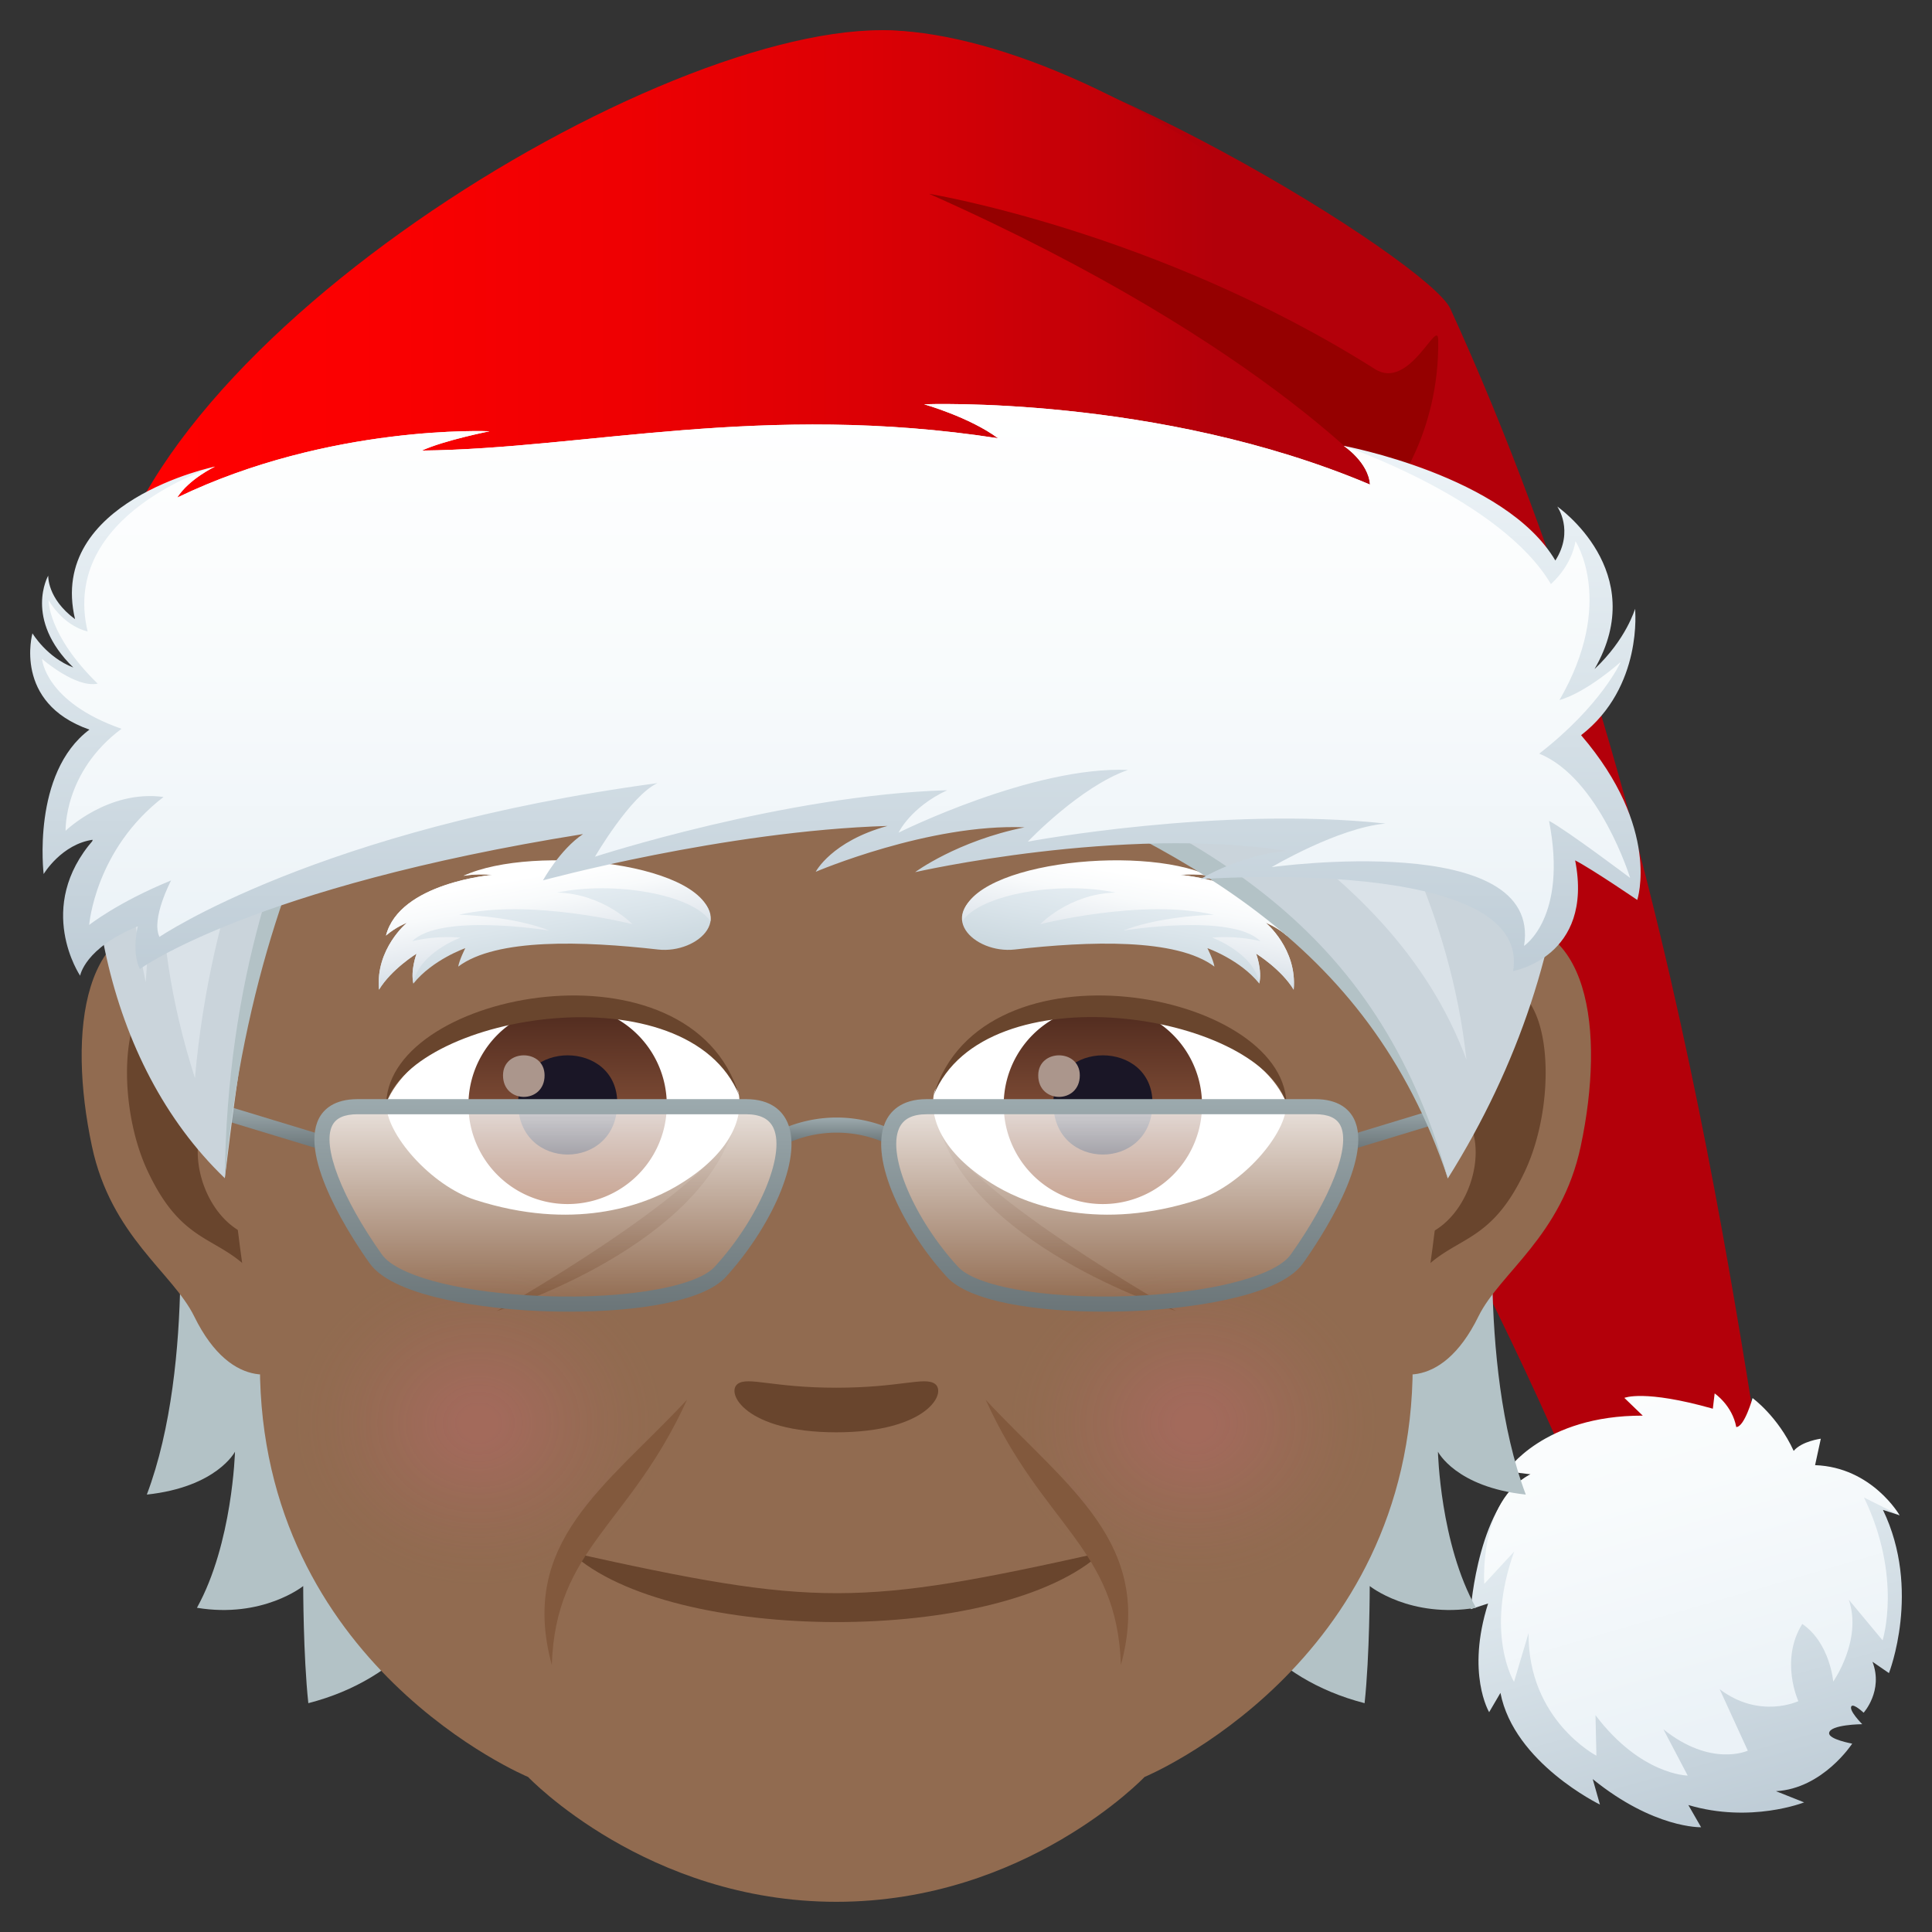 <svg xmlns="http://www.w3.org/2000/svg" xml:space="preserve" style="enable-background:new 0 0 64 64" viewBox="0 0 64 64"><rect x="0" y="0" width="64" height="64" fill="#333333" stroke="none"/><path d="M58.961 52.18c-1.167-6.021-3.155-24.997-10.915-41.952C47.333 8.669 34.944 1 29.204 1c0 12.369 15.832 29.343 24.347 51.489.728 1.895 5.655.954 5.41-.309z" style="fill:#b3000a"/><linearGradient id="a" x1="-2306.359" x2="-2312.433" y1="380.435" y2="365.779" gradientTransform="rotate(6.91 1527.288 19802.194)" gradientUnits="userSpaceOnUse"><stop offset="0" style="stop-color:#beccd6"/><stop offset=".54" style="stop-color:#dbe5eb"/><stop offset="1" style="stop-color:#f0f6fa"/></linearGradient><path d="M50.701 48.838c-1.725.894-1.98 4.467-1.98 4.467l.574-.187c-.735 2.317.035 3.6.035 3.6l.374-.639C50.156 58.402 53 59.778 53 59.778l-.239-.843c2.029 1.645 3.59 1.595 3.59 1.595l-.422-.736c2.064.614 3.835-.088 3.835-.088l-.933-.371c1.556-.085 2.526-1.575 2.526-1.575s-.783-.14-.765-.35c.023-.285 1.097-.294 1.097-.294s-.473-.474-.353-.6c.079-.082.399.22.399.22s.661-.729.293-1.688l.546.375s1.082-2.752-.199-5.406l.554.18c-5.425-3.608-12.227-1.36-12.227-1.36z" style="fill:url(#a)"/><linearGradient id="b" x1="-2307.082" x2="-2313.259" y1="377.202" y2="362.725" gradientTransform="rotate(6.91 1527.288 19802.194)" gradientUnits="userSpaceOnUse"><stop offset="0" style="stop-color:#ebf2f7"/><stop offset=".516" style="stop-color:#f8fbfc"/><stop offset="1" style="stop-color:#fff"/></linearGradient><path d="M57.516 47.274c-.132-.72-.716-1.115-.716-1.115l-.06.506c-2.283-.646-2.931-.358-2.931-.358l.609.588c-3.296-.01-4.513 1.846-4.513 1.846l.796.097c-1.725.895-1.533 3.63-1.533 3.63l.992-1.072c-.984 2.732-.006 4.318-.006 4.318l.482-1.617c-.026 2.882 2.247 4.062 2.247 4.062l-.03-1.341c1.504 1.989 3.054 2 3.054 2l-.805-1.533c1.59 1.274 2.796.707 2.796.707l-.932-2.035c1.327 1.005 2.607.396 2.607.396s-.623-1.353.13-2.558c.92.632 1.025 1.909 1.025 1.909s.97-1.375.516-2.711l1.119 1.345s.665-2.078-.616-4.732l1.181.591s-.912-1.594-2.801-1.662l.19-.876s-.628.08-.899.404c-.526-1.147-1.362-1.75-1.362-1.75s-.266.953-.54.96z" style="fill:url(#b)"/><path d="M5.844 38.65s.67 6.49-.98 10.86c2.32-.25 2.92-1.42 2.92-1.42s-.08 3.04-1.26 5.17c2.18.36 3.52-.72 3.52-.72s0 2.3.17 3.88c6.35-1.64 5.97-9.03 5.97-9.03l-10.34-8.74zm44.7 10.86c-1.65-4.38-.98-10.86-.98-10.86l-10.33 8.74s-.38 7.39 5.97 9.03c.17-1.58.17-3.88.17-3.88s1.34 1.08 3.52.72c-1.19-2.12-1.26-5.17-1.26-5.17s.59 1.17 2.91 1.42z" style="fill:#b3c2c6"/><path d="M49.34 30.564c-3.35.406-5.769 11.62-3.663 14.58.295.413 2.021 1.073 3.3-1.54.71-1.445 2.755-2.652 3.387-5.634.813-3.824.307-7.808-3.025-7.406zm-43.268 0c3.35.406 5.768 11.62 3.66 14.58-.295.413-2.021 1.073-3.3-1.54-.71-1.445-2.754-2.652-3.387-5.634-.813-3.824-.305-7.81 3.027-7.406z" style="fill:#916b50"/><path d="M49.247 32.716c-.873.273-1.826 1.605-2.344 3.818 3.055-.656 2.292 4.432-.363 4.525.024.512.059 1.04.121 1.592 1.28-1.855 2.578-1.11 3.865-3.875 1.16-2.49.885-6.74-1.279-6.06zm-40.741 3.81c-.518-2.207-1.47-3.539-2.342-3.81-2.164-.681-2.442 3.57-1.281 6.06 1.287 2.766 2.586 2.02 3.867 3.875a23.21 23.21 0 0 0 .119-1.594c-2.627-.125-3.379-5.15-.363-4.53z" style="fill:#69452d"/><path d="M27.705 9C.343 9 8.61 45.22 8.61 45.22c0 9.959 8.883 13.644 8.883 13.644S21.426 63 27.705 63c6.28 0 10.21-4.136 10.21-4.136s8.883-3.685 8.883-13.643c0 0 8.271-36.221-19.093-36.221z" style="fill:#916b50"/><radialGradient id="c" cx="71.681" cy="94.563" r="5.93" gradientTransform="matrix(1.032 0 0 .909 -58.117 -38.812)" gradientUnits="userSpaceOnUse"><stop offset=".1" style="stop-color:#ff6399;stop-opacity:.4"/><stop offset=".267" style="stop-color:#fb6396;stop-opacity:.326"/><stop offset=".44" style="stop-color:#ee648e;stop-opacity:.249"/><stop offset=".616" style="stop-color:#da6680;stop-opacity:.171"/><stop offset=".794" style="stop-color:#bd686d;stop-opacity:.092"/><stop offset=".972" style="stop-color:#986b54;stop-opacity:.013"/><stop offset="1" style="stop-color:#916b50;stop-opacity:0"/></radialGradient><path d="M15.858 41.72c3.379 0 6.12 2.413 6.12 5.387 0 2.977-2.741 5.389-6.12 5.389-3.38 0-6.12-2.412-6.12-5.389 0-2.974 2.74-5.388 6.12-5.388z" style="opacity:.4;fill:url(#c)"/><radialGradient id="d" cx="94.639" cy="94.563" r="5.93" gradientTransform="matrix(1.032 0 0 .909 -58.117 -38.812)" gradientUnits="userSpaceOnUse"><stop offset=".1" style="stop-color:#ff6399;stop-opacity:.4"/><stop offset=".267" style="stop-color:#fb6396;stop-opacity:.326"/><stop offset=".44" style="stop-color:#ee648e;stop-opacity:.249"/><stop offset=".616" style="stop-color:#da6680;stop-opacity:.171"/><stop offset=".794" style="stop-color:#bd686d;stop-opacity:.092"/><stop offset=".972" style="stop-color:#986b54;stop-opacity:.013"/><stop offset="1" style="stop-color:#916b50;stop-opacity:0"/></radialGradient><path d="M39.551 41.72c3.378 0 6.12 2.413 6.12 5.387 0 2.978-2.741 5.389-6.12 5.389-3.38 0-6.12-2.411-6.12-5.389 0-2.974 2.74-5.388 6.12-5.388z" style="opacity:.4;fill:url(#d)"/><path d="M30.967 45.84c-.346-.243-1.156.13-3.264.13-2.105 0-2.916-.373-3.261-.13-.414.29.244 1.607 3.261 1.607 3.018 0 3.68-1.314 3.264-1.608z" style="fill:#69452d"/><path d="M31.155 37.496c1.369 3.933 7.802 5.933 7.802 5.933s-6.755-3.804-7.802-5.933zM16.454 43.43s6.414-1.96 7.802-5.934c-1.047 2.129-7.802 5.933-7.802 5.933z" style="fill:#82593d"/><path d="M24.457 36.16c.207.947-.343 2.137-2.066 3.145-1.096.64-3.416 1.484-6.654.441-1.45-.469-2.975-2.188-2.942-3.213 1.414-3.338 9.703-4.535 11.662-.373z" style="fill:#fff"/><linearGradient id="e" x1="-425.561" x2="-425.561" y1="476.194" y2="477.194" gradientTransform="matrix(6.57 0 0 -6.57 2814.782 3168.527)" gradientUnits="userSpaceOnUse"><stop offset="0" style="stop-color:#a6694a"/><stop offset="1" style="stop-color:#4f2a1e"/></linearGradient><path d="M18.803 33.316a3.285 3.285 0 1 1 0 6.57 3.285 3.285 0 0 1 0-6.57z" style="fill:url(#e)"/><path d="M17.163 36.54c0 2.274 3.285 2.274 3.285 0 0-2.108-3.285-2.108-3.285 0z" style="fill:#1a1626"/><path d="M16.663 35.623c0 .951 1.377.951 1.377 0 0-.885-1.377-.885-1.377 0z" style="fill:#ab968c"/><path d="M24.485 36.285c-1.703-4.156-10.707-2.732-11.69.248.137-3.717 10.084-5.566 11.69-.248z" style="fill:#69452d"/><path d="M30.951 36.16c-.207.947.344 2.137 2.069 3.145 1.093.64 3.414 1.484 6.652.441 1.453-.467 2.975-2.188 2.942-3.213-1.412-3.338-9.702-4.535-11.662-.373z" style="fill:#fff"/><linearGradient id="f" x1="-425.561" x2="-425.561" y1="476.194" y2="477.194" gradientTransform="matrix(6.57 0 0 -6.57 2832.512 3168.527)" gradientUnits="userSpaceOnUse"><stop offset="0" style="stop-color:#a6694a"/><stop offset="1" style="stop-color:#4f2a1e"/></linearGradient><path d="M36.533 33.316a3.285 3.285 0 1 1 .001 6.57 3.285 3.285 0 0 1 0-6.57z" style="fill:url(#f)"/><path d="M34.893 36.54c0 2.274 3.285 2.274 3.285 0 0-2.108-3.285-2.108-3.285 0z" style="fill:#1a1626"/><path d="M34.393 35.623c0 .951 1.377.951 1.377 0 0-.885-1.377-.885-1.377 0z" style="fill:#ab968c"/><path d="M30.926 36.285c1.701-4.154 10.701-2.75 11.688.248-.137-3.717-10.082-5.566-11.688-.248zm-12.017 15.14c3.28 3.06 14.27 3.096 17.593 0-8.035 1.79-9.45 1.813-17.593 0z" style="fill:#69452d"/><path d="M22.758 46.369c-2.695 2.89-5.588 4.697-4.478 8.79.119-3.886 2.582-4.618 4.478-8.79zm14.373 8.789c1.102-4.049-1.758-5.871-4.478-8.787 1.894 4.176 4.355 4.902 4.478 8.787z" style="fill:#82593d"/><linearGradient id="g" x1="37.254" x2="37.897" y1="32.176" y2="28.526" gradientUnits="userSpaceOnUse"><stop offset="0" style="stop-color:#cad7de"/><stop offset=".417" style="stop-color:#dbe5eb"/><stop offset="1" style="stop-color:#f0f6fa"/></linearGradient><path d="M33.612 31.454c2.465-.28 5.357-.383 6.618.566-.039-.23-.233-.61-.233-.61s1.082.378 1.718 1.172c.103-.444-.105-.992-.105-.992s.834.516 1.245 1.195c.124-1.354-.928-2.22-.928-2.22s.374.146.696.427c-.448-1.749-3.525-2.01-3.525-2.01s.454-.055.958.03c-2.654-.938-5.822-.3-7.188.334-2.015.936-.588 2.259.744 2.108z" style="fill:url(#g)"/><linearGradient id="h" x1="37.325" x2="37.91" y1="31.81" y2="28.488" gradientUnits="userSpaceOnUse"><stop offset="0" style="stop-color:#d4dee6"/><stop offset=".248" style="stop-color:#e6ebf0"/><stop offset=".597" style="stop-color:#f8fafb"/><stop offset=".842" style="stop-color:#fff"/></linearGradient><path d="M31.874 30.52c.605-.906 3.236-1.342 5.08-.952-1.529.036-2.494 1.047-2.494 1.047s3.358-.86 5.747-.314c-1.988.075-2.991.525-2.991.525s3.594-.587 4.536.351c-.848-.203-1.598-.117-1.598-.117s1.4.513 1.561 1.522c.103-.444-.105-.992-.105-.992s.834.516 1.245 1.195c.124-1.354-.928-2.22-.928-2.22s.373.146.696.427c-.448-1.749-3.525-2.01-3.525-2.01s.454-.055.957.03c-2.332-1.077-8.289-.403-8.18 1.507z" style="fill:url(#h)"/><linearGradient id="i" x1="18.156" x2="17.512" y1="32.176" y2="28.526" gradientUnits="userSpaceOnUse"><stop offset="0" style="stop-color:#cad7de"/><stop offset=".417" style="stop-color:#dbe5eb"/><stop offset="1" style="stop-color:#f0f6fa"/></linearGradient><path d="M21.798 31.454c-2.466-.28-5.358-.383-6.619.566.04-.23.234-.61.234-.61s-1.083.378-1.719 1.172c-.102-.444.106-.992.106-.992s-.835.516-1.245 1.195c-.125-1.354.927-2.22.927-2.22s-.373.146-.696.427c.449-1.749 3.525-2.01 3.525-2.01s-.454-.055-.957.03c2.654-.938 5.822-.3 7.187.334 2.015.936.589 2.259-.743 2.108z" style="fill:url(#i)"/><linearGradient id="j" x1="18.085" x2="17.499" y1="31.81" y2="28.488" gradientUnits="userSpaceOnUse"><stop offset="0" style="stop-color:#d4dee6"/><stop offset=".248" style="stop-color:#e6ebf0"/><stop offset=".597" style="stop-color:#f8fafb"/><stop offset=".842" style="stop-color:#fff"/></linearGradient><path d="M23.535 30.52c-.605-.906-3.236-1.342-5.08-.952 1.529.036 2.495 1.047 2.495 1.047s-3.359-.86-5.747-.314c1.988.075 2.99.525 2.99.525s-3.594-.587-4.535.351c.847-.203 1.597-.117 1.597-.117s-1.4.513-1.561 1.522c-.102-.444.106-.992.106-.992s-.835.516-1.245 1.195c-.125-1.354.927-2.22.927-2.22s-.373.146-.696.427c.449-1.749 3.525-2.01 3.525-2.01s-.453-.055-.957.03c2.333-1.077 8.29-.403 8.181 1.507z" style="fill:url(#j)"/><linearGradient id="k" x1="27.715" x2="27.715" y1="37.872" y2="37.02" gradientUnits="userSpaceOnUse"><stop offset="0" style="stop-color:#6b7578"/><stop offset="1" style="stop-color:#9caaae"/></linearGradient><path d="m26.08 37.872-.206-.455a4.469 4.469 0 0 1 3.682 0l-.206.455a3.979 3.979 0 0 0-3.27 0z" style="fill:url(#k)"/><linearGradient id="l" x1="46.309" x2="46.309" y1="38.118" y2="36.618" gradientUnits="userSpaceOnUse"><stop offset="0" style="stop-color:#6b7578"/><stop offset="1" style="stop-color:#9caaae"/></linearGradient><path d="m44.663 38.118 3.291-1v-.5l-3.29 1z" style="fill:url(#l)"/><linearGradient id="m" x1="9.101" x2="9.101" y1="38.118" y2="36.618" gradientUnits="userSpaceOnUse"><stop offset="0" style="stop-color:#6b7578"/><stop offset="1" style="stop-color:#9caaae"/></linearGradient><path d="M10.746 38.118v-.5l-3.29-1v.5z" style="fill:url(#m)"/><linearGradient id="n" x1="37.091" x2="37.091" y1="43.2" y2="36.66" gradientUnits="userSpaceOnUse"><stop offset="0" style="stop-color:#fff;stop-opacity:0"/><stop offset="1" style="stop-color:#fff;stop-opacity:.8"/></linearGradient><path d="M43.56 36.66H30.7c-2.305 0-1.109 3.334.853 5.474 1.468 1.601 10.141 1.35 11.406-.429 1.536-2.16 2.805-5.045.601-5.045z" style="fill:url(#n)"/><linearGradient id="o" x1="-82.281" x2="-82.281" y1="43.2" y2="36.66" gradientTransform="matrix(-1 0 0 1 -63.963 0)" gradientUnits="userSpaceOnUse"><stop offset="0" style="stop-color:#fff;stop-opacity:0"/><stop offset="1" style="stop-color:#fff;stop-opacity:.8"/></linearGradient><path d="M11.85 36.66h12.86c2.305 0 1.108 3.334-.853 5.474-1.468 1.601-10.142 1.35-11.407-.429-1.536-2.16-2.805-5.045-.6-5.045z" style="fill:url(#o)"/><linearGradient id="p" x1="37.092" x2="37.092" y1="43.451" y2="36.41" gradientUnits="userSpaceOnUse"><stop offset="0" style="stop-color:#6b7578"/><stop offset="1" style="stop-color:#9caaae"/></linearGradient><path d="M36.556 43.451c-2.228 0-4.44-.332-5.187-1.147-1.428-1.558-2.583-3.9-2.045-5.124.155-.351.519-.77 1.376-.77h12.86c.79 0 1.134.348 1.285.64.676 1.31-1.117 4.005-1.682 4.8-.852 1.198-4.187 1.495-5.19 1.557-.463.03-.94.044-1.417.044zm-5.856-6.54c-.478 0-.778.153-.918.47-.395.897.5 2.997 1.955 4.585.658.716 3.323 1.12 6.206.942 2.45-.152 4.339-.682 4.813-1.348 1.336-1.878 1.997-3.6 1.645-4.28-.128-.249-.403-.37-.84-.37H30.7z" style="fill:url(#p)"/><linearGradient id="q" x1="18.317" x2="18.317" y1="43.451" y2="36.41" gradientUnits="userSpaceOnUse"><stop offset="0" style="stop-color:#6b7578"/><stop offset="1" style="stop-color:#9caaae"/></linearGradient><path d="M18.853 43.451c-.476 0-.953-.015-1.417-.044-1.002-.062-4.338-.36-5.19-1.557-.565-.795-2.357-3.49-1.681-4.8.15-.292.495-.64 1.284-.64h12.86c.858 0 1.221.419 1.376.77.538 1.223-.617 3.566-2.044 5.124-.748.815-2.96 1.147-5.188 1.147zm-7.004-6.54c-.437 0-.712.12-.84.368-.352.682.31 2.403 1.645 4.281.474.667 2.363 1.196 4.813 1.348 2.882.18 5.548-.225 6.206-.942 1.454-1.588 2.35-3.688 1.955-4.585-.14-.317-.44-.47-.919-.47H11.85z" style="fill:url(#q)"/><path d="M13.817 11.27c7.6 7.25 30.222 11.79 34.142 27.76C42.609 23 22.938 27.5 13.817 11.27z" style="fill:#b3c2c6"/><path d="M27.708 5c-8.83 0-13.24 4-14.14 5.9 11.01 16.81 29.67 11.12 34.391 28.14C57.449 23.93 49.569 5 27.708 5z" style="fill:#cad4db"/><path d="M27.708 5c-7.864 0-13.047 3.194-14.14 5.9 3.807 10.258 29.946 10.57 35.01 24.203-1.066-9.784-8.817-16.308-8.817-16.308s6.971 4.502 10.438 10.857c-.646-9.125-7.84-14.379-7.84-14.379s6.487 4.503 8.63 9.692C49.722 14.445 44.669 5 27.708 5z" style="fill:#dae2e8"/><path d="M46.365 15.543C39.071 3.258 23.406 6.496 23.406 6.496s13.035.677 22.96 9.047z" style="fill:#e6ebef"/><path d="M47.003 23.191C36.528 3.588 16.947 10.004 16.947 10.004s16.94-.652 30.056 13.187z" style="fill:#e6ebef"/><path d="M18.054 12.704c10.79 4 23.175 11.207 23.175 11.207s-7.322-10.999-23.175-11.207z" style="fill:#e6ebef"/><path d="M13.567 10.9c-10.67 2.44-14.11 20.45-6.12 28.13.99-8.19 1.95-13.45 7.39-18.99 0 0 .32-4.87-1.27-9.14z" style="fill:#cad4db"/><path d="M14.587 19.41s-7.01 6.5-7.14 19.62c1.2-13 7.46-18.87 7.46-18.87l-.32-.75z" style="fill:#b3c2c6"/><path d="M13.677 11.27s-12.38 4.23-8.85 21.27c.08-1.373.268-2.644.52-3.84-.024 2.126.293 4.46 1.11 7.01 1.07-11.84 7.94-17.62 7.94-17.62l-.72-6.82z" style="fill:#dae2e8"/><path d="M6.054 28.501c1.58-8.85 8.607-14.685 8.607-14.685S4.892 14.46 6.053 28.5z" style="fill:#e6ebef"/><path d="M13.567 10.9c-2.91 13.2 11.04 15.79 16.951 15.79-10.62-7.36-16.95-15.79-16.95-15.79z" style="fill:#cad4db"/><path d="M13.217 13.25c.28 7.56 4.4 12.28 17.301 13.44-10.09.68-18.851-4.36-17.3-13.44z" style="fill:#b3c2c6"/><path d="M13.567 10.9s-1.615 11.887 16.951 15.79c-10.232-7.895-12.082-12.454-16.95-15.79z" style="fill:#dae2e8"/><path d="M24.228 23.233c-3.274-2.138-8.558-9.85-8.558-9.85s1.034 7.968 8.558 9.85z" style="fill:#e6ebef"/><linearGradient id="r" x1="3.366" x2="51.659" y1="11.066" y2="11.066" gradientUnits="userSpaceOnUse"><stop offset="0" style="stop-color:red"/><stop offset=".176" style="stop-color:#fb0001"/><stop offset=".351" style="stop-color:#ef0002"/><stop offset=".526" style="stop-color:#db0005"/><stop offset=".699" style="stop-color:#c00008"/><stop offset=".764" style="stop-color:#b3000a"/></linearGradient><path d="M29.204 1C21.197 1 3.366 12.151 3.366 21.131H51.66C49.945 9.799 36.279 1 29.204 1z" style="fill:url(#r)"/><path d="M30.774 6.419C42.202 11.497 46.1 16.338 46.1 16.338s1.594-1.975 1.542-5.078c-.013-.753-.948 1.69-2.09.969-7.241-4.575-14.78-5.81-14.78-5.81z" style="fill:#950000"/><linearGradient id="s" x1="3081.942" x2="3081.942" y1="203.842" y2="222.782" gradientTransform="rotate(180 1554.808 118.082)" gradientUnits="userSpaceOnUse"><stop offset="0" style="stop-color:#beccd6"/><stop offset=".54" style="stop-color:#dbe5eb"/><stop offset="1" style="stop-color:#f0f6fa"/></linearGradient><path d="M1.075 20.98s-.653 2.301 1.888 3.19c-1.924 1.437-1.517 4.784-1.517 4.784s.596-1.003 1.654-1.14c-1.974 2.25-.445 4.508-.445 4.508s.143-.916 1.912-1.638c0 0-.221.821.066 1.416 0 0 3.722-2.72 14.68-4.47-.766.513-1.326 1.533-1.326 1.533s6.016-1.639 11.413-1.803c-1.86.51-2.378 1.519-2.378 1.519s3.757-1.604 6.918-1.473c-2.237.453-3.625 1.485-3.625 1.485s6.813-1.552 12.307-.705c-1.579.143-2.86.938-2.86.938s10.987-.813 10.362 3.042c0 0 2.68-.463 2.055-3.665.577.3 2.057 1.311 2.057 1.311s.795-2.366-1.86-5.458c2.062-1.599 1.787-4.187 1.787-4.187s-.288 1.008-1.342 1.996c1.872-3.234-1.234-5.383-1.234-5.383s.568.801-.064 1.788c-1.652-2.804-7.01-3.799-7.01-3.799s.823.545.87 1.283c-7.006-2.966-14.772-2.66-14.772-2.66s1.504.425 2.452 1.126c-7.797-1.203-13.647.348-19.088.408.718-.335 2.242-.64 2.242-.64s-5.285-.243-10.347 2.197c.39-.617 1.253-1.027 1.253-1.027s-5.564 1.142-4.637 5.054c-.93-.685-.888-1.442-.888-1.442s-.825 1.431.83 3.044c-.88-.337-1.353-1.132-1.353-1.132z" style="fill:url(#s)"/><linearGradient id="t" x1="3081.919" x2="3081.919" y1="204.831" y2="222.782" gradientTransform="rotate(180 1554.808 118.082)" gradientUnits="userSpaceOnUse"><stop offset="0" style="stop-color:#ebf2f7"/><stop offset=".516" style="stop-color:#f8fbfc"/><stop offset="1" style="stop-color:#fff"/></linearGradient><path d="M1.392 21.825s.092 1.428 2.633 2.317c-1.924 1.437-1.852 3.379-1.852 3.379s1.411-1.37 3.245-1.12c-2.271 1.74-2.464 4.24-2.464 4.24s.945-.753 2.714-1.475c0 0-.673 1.275-.386 1.87 0 0 5.257-3.58 16.496-5.094-.896.421-2.069 2.438-2.069 2.438s6.27-2.04 11.667-2.203c-1.224.574-1.61 1.406-1.61 1.406s4.437-2.21 7.599-2.078c-1.594.558-3.317 2.375-3.317 2.375s6.37-1.19 11.849-.599c-1.58.143-3.771 1.443-3.771 1.443s8.985-1.247 8.36 2.61c0 0 1.453-.94.828-4.142.576.301 2.687 1.891 2.687 1.891s-1.02-3.307-3.012-4.118c2.06-1.599 2.7-3.038 2.7-3.038s-1.11 1-2.03 1.264c1.873-3.234.53-5.264.53-5.264s-.079.75-.813 1.422c-1.652-2.804-6.864-4.58-6.864-4.58s.824.545.87 1.283c-7.005-2.966-14.77-2.66-14.77-2.66s1.503.425 2.451 1.126c-7.798-1.203-13.647.348-19.088.408.718-.335 2.242-.64 2.242-.64s-5.285-.243-10.347 2.197c.39-.617 1.253-1.027 1.253-1.027s-5.147 1.55-4.22 5.463c-.847-.212-1.293-1.039-1.293-1.039s-.03 1.152 1.625 2.766c-.732.155-1.843-.82-1.843-.82z" style="fill:url(#t)"/></svg>